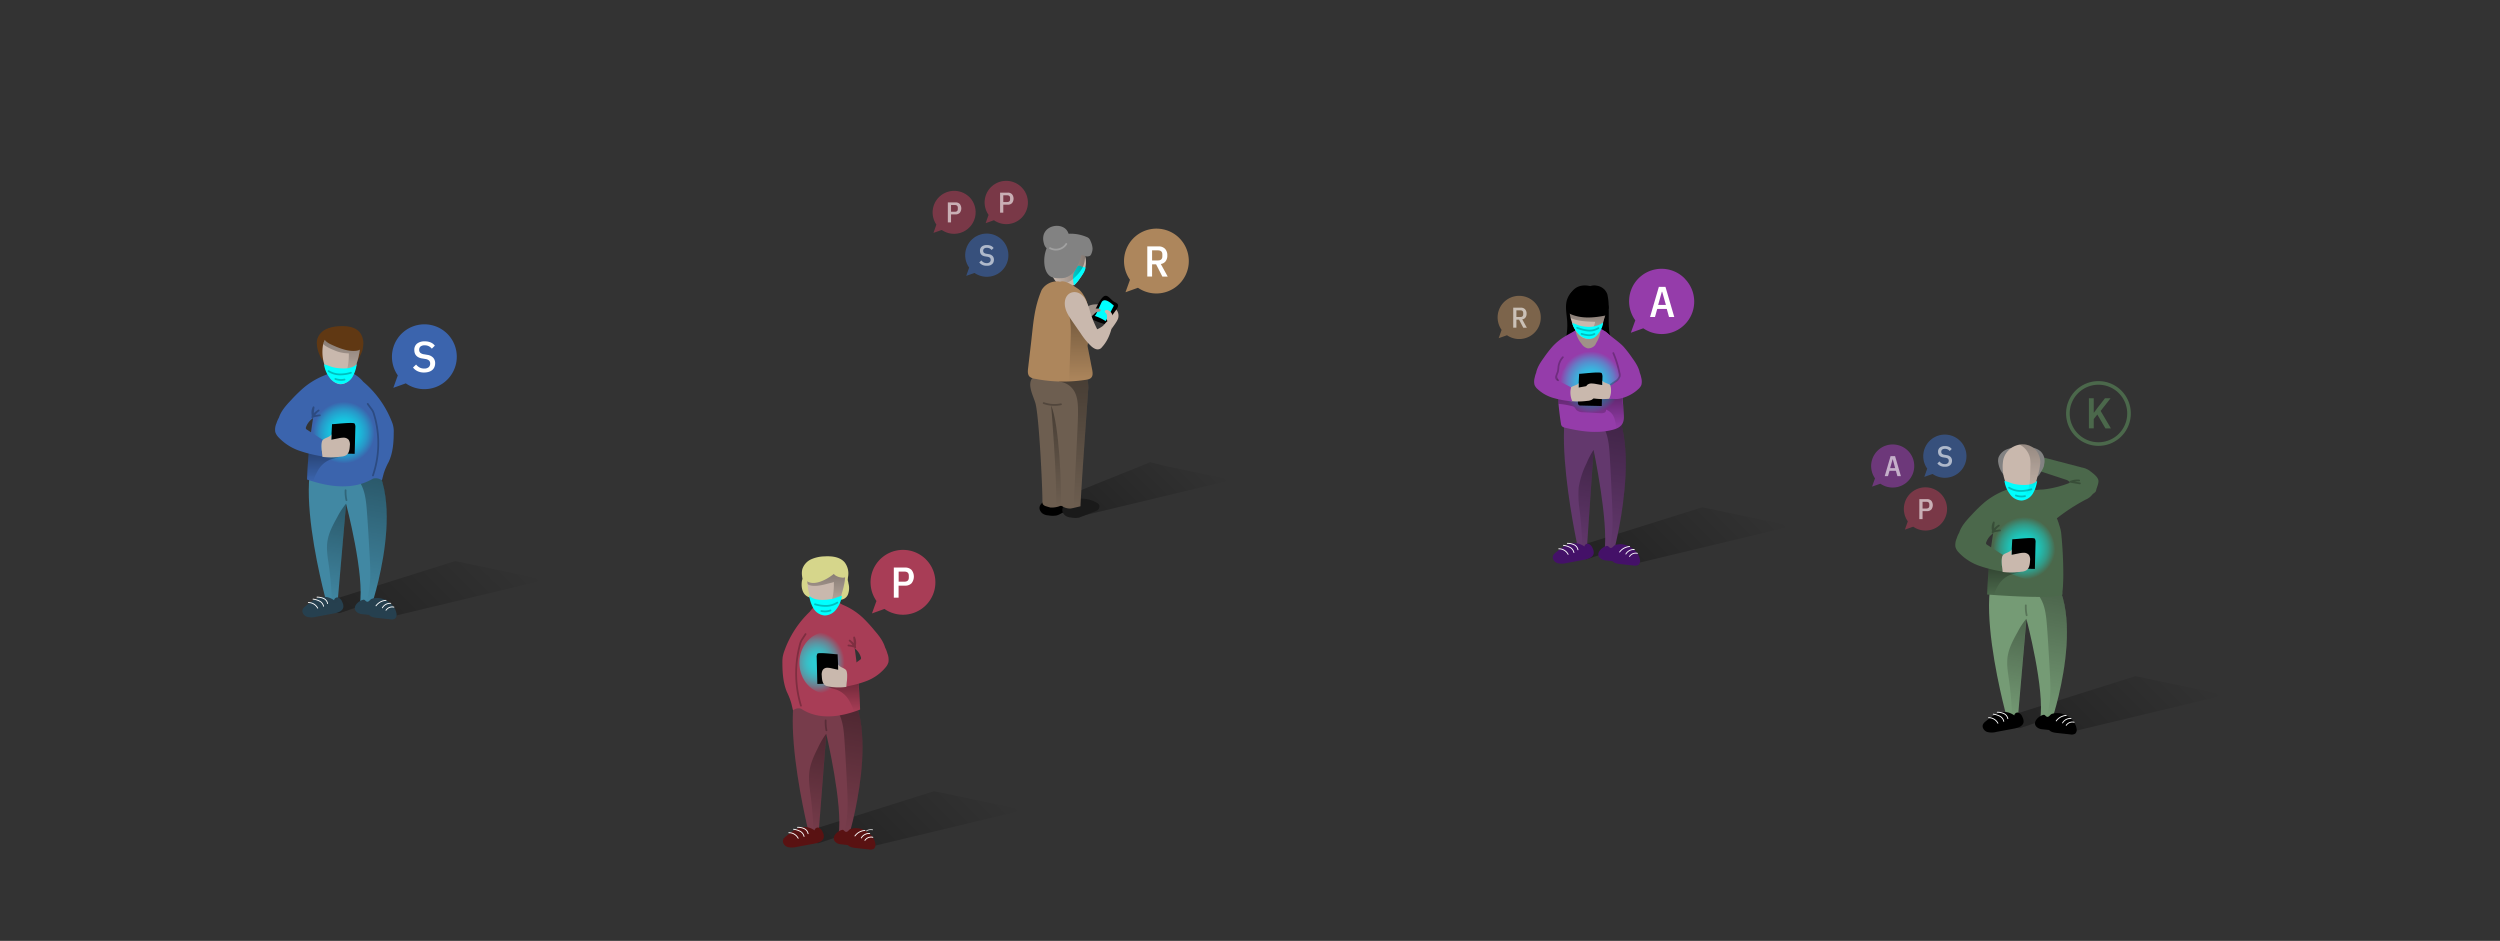 <svg xmlns="http://www.w3.org/2000/svg" xmlns:xlink="http://www.w3.org/1999/xlink" viewBox="0 0 1116 420"><rect x="0" y="0" width="1116" height="420" fill="#333333" stroke="none"/><defs><style>.cls-1{isolation:isolate}.cls-2,.cls-55{fill:#c9b8ad}.cls-3,.cls-57{fill:#0ff}.cls-12,.cls-13,.cls-18,.cls-21,.cls-22,.cls-25,.cls-28,.cls-29,.cls-32,.cls-35,.cls-36,.cls-4,.cls-43,.cls-46,.cls-48,.cls-51,.cls-52,.cls-53,.cls-56,.cls-59,.cls-60,.cls-62,.cls-64,.cls-9{opacity:.35}.cls-12,.cls-13,.cls-21,.cls-22,.cls-23,.cls-28,.cls-29,.cls-35,.cls-36,.cls-4,.cls-41,.cls-46,.cls-48,.cls-51,.cls-52,.cls-53,.cls-56,.cls-59,.cls-60,.cls-61,.cls-62,.cls-64{mix-blend-mode:multiply}.cls-4{fill:url(#linear-gradient)}.cls-38,.cls-5{fill:#953caa}.cls-6{fill:#fff}.cls-42,.cls-7{fill:#ad865c}.cls-37,.cls-38,.cls-39,.cls-7,.cls-8{opacity:.6}.cls-9{fill:url(#linear-gradient-2)}.cls-10{fill:#63386d}.cls-10,.cls-11,.cls-19,.cls-20,.cls-23,.cls-26,.cls-27,.cls-33,.cls-34,.cls-55,.cls-57,.cls-63{fill-rule:evenodd}.cls-11{fill:#441168}.cls-12{fill:url(#linear-gradient-3)}.cls-13{fill:url(#linear-gradient-4)}.cls-14,.cls-23,.cls-41,.cls-50{fill:none;stroke-linecap:round}.cls-14,.cls-50{stroke:#fff}.cls-14{stroke-miterlimit:10;stroke-width:.4px}.cls-15,.cls-24,.cls-30,.cls-40{opacity:.75}.cls-15{fill:url(#radial-gradient)}.cls-16,.cls-39{fill:#a83d56}.cls-17,.cls-37{fill:#3b64ad}.cls-18{fill:url(#linear-gradient-5)}.cls-19{fill:#4188a3}.cls-20{fill:#26404f}.cls-21{fill:url(#linear-gradient-6)}.cls-22{fill:url(#linear-gradient-7)}.cls-23,.cls-41{stroke:#000}.cls-23,.cls-41,.cls-50{stroke-linejoin:round;stroke-width:.8px}.cls-23,.cls-41,.cls-50,.cls-61{opacity:.25}.cls-24{fill:url(#radial-gradient-2)}.cls-25{fill:url(#linear-gradient-8)}.cls-26{fill:#773c4b}.cls-27{fill:#591212}.cls-28{fill:url(#linear-gradient-9)}.cls-29{fill:url(#linear-gradient-10)}.cls-30{fill:url(#radial-gradient-3)}.cls-31{fill:#4b684b}.cls-32{fill:url(#linear-gradient-11)}.cls-33{fill:#759b75}.cls-35{fill:url(#linear-gradient-12)}.cls-36{fill:url(#linear-gradient-13)}.cls-40{fill:url(#radial-gradient-4)}.cls-43{fill:url(#linear-gradient-14)}.cls-44{fill:#1a1a1a}.cls-45{fill:#6d5e50}.cls-46{fill:url(#linear-gradient-15)}.cls-47{fill:#a0938b}.cls-48{fill:url(#linear-gradient-16)}.cls-49{fill:#828282}.cls-51{fill:url(#linear-gradient-17)}.cls-52{fill:url(#linear-gradient-18)}.cls-53{fill:url(#linear-gradient-19)}.cls-54{fill:#d6d68b}.cls-56{fill:url(#linear-gradient-20)}.cls-58{fill:#603813}.cls-59{fill:url(#linear-gradient-21)}.cls-60{fill:url(#linear-gradient-22)}.cls-61{fill:url(#linear-gradient-23)}.cls-62{fill:url(#linear-gradient-24)}.cls-63{fill:#a09288}.cls-64{fill:url(#linear-gradient-25)}</style><linearGradient id="linear-gradient" x1="470.15" y1="119.22" x2="484.73" y2="119.22" gradientUnits="userSpaceOnUse"><stop offset="0" stop-opacity="0"/><stop offset="1"/></linearGradient><linearGradient id="linear-gradient-2" x1="254.97" y1="211.83" x2="312.6" y2="269.46" gradientTransform="matrix(-1, 0, 0, 1, 1031.83, 0)" xlink:href="#linear-gradient"/><linearGradient id="linear-gradient-3" x1="713.84" y1="244.47" x2="723.66" y2="188.81" xlink:href="#linear-gradient"/><linearGradient id="linear-gradient-4" x1="704.12" y1="245.36" x2="711.96" y2="200.88" xlink:href="#linear-gradient"/><radialGradient id="radial-gradient" cx="710.18" cy="170.61" r="13.78" gradientUnits="userSpaceOnUse"><stop offset="0" stop-color="#0ff"/><stop offset=".12" stop-color="#0ff" stop-opacity=".98"/><stop offset=".25" stop-color="#0ff" stop-opacity=".94"/><stop offset=".38" stop-color="#0ff" stop-opacity=".86"/><stop offset=".5" stop-color="#0ff" stop-opacity=".75"/><stop offset=".63" stop-color="#0ff" stop-opacity=".6"/><stop offset=".76" stop-color="#0ff" stop-opacity=".43"/><stop offset=".88" stop-color="#0ff" stop-opacity=".22"/><stop offset="1" stop-color="#0ff" stop-opacity="0"/></radialGradient><linearGradient id="linear-gradient-5" x1="812.31" y1="235.2" x2="872.49" y2="295.39" gradientTransform="matrix(-1, 0, 0, 1, 1031.83, 0)" xlink:href="#linear-gradient"/><linearGradient id="linear-gradient-6" x1="159.19" y1="268.52" x2="169.04" y2="212.65" xlink:href="#linear-gradient"/><linearGradient id="linear-gradient-7" x1="146.04" y1="269.29" x2="153.9" y2="224.67" xlink:href="#linear-gradient"/><radialGradient id="radial-gradient-2" cx="153.48" cy="193.13" r="13.78" xlink:href="#radial-gradient"/><linearGradient id="linear-gradient-8" x1="598.51" y1="337.94" x2="658.69" y2="398.12" gradientTransform="matrix(-1, 0, 0, 1, 1031.83, 0)" xlink:href="#linear-gradient"/><linearGradient id="linear-gradient-9" x1="372.35" y1="371.23" x2="382.18" y2="315.46" xlink:href="#linear-gradient"/><linearGradient id="linear-gradient-10" x1="360.94" y1="372.06" x2="368.79" y2="327.52" xlink:href="#linear-gradient"/><radialGradient id="radial-gradient-3" cx="1220.72" cy="295.86" r="13.78" gradientTransform="matrix(-0.9, 0, 0, 1, 1463.33, 0)" xlink:href="#radial-gradient"/><linearGradient id="linear-gradient-11" x1="62.26" y1="286.58" x2="122.44" y2="346.77" gradientTransform="matrix(-1, 0, 0, 1, 1031.83, 0)" xlink:href="#linear-gradient"/><linearGradient id="linear-gradient-12" x1="909.24" y1="319.9" x2="919.09" y2="264.03" xlink:href="#linear-gradient"/><linearGradient id="linear-gradient-13" x1="896.09" y1="320.67" x2="903.95" y2="276.06" xlink:href="#linear-gradient"/><radialGradient id="radial-gradient-4" cx="903.59" cy="244.76" r="13.93" xlink:href="#radial-gradient"/><linearGradient id="linear-gradient-14" x1="500.4" y1="195.84" x2="549.1" y2="244.54" gradientTransform="matrix(-1, 0, 0, 1, 1031.83, 0)" xlink:href="#linear-gradient"/><linearGradient id="linear-gradient-15" x1="479.25" y1="227.07" x2="479.25" y2="168.17" xlink:href="#linear-gradient"/><linearGradient id="linear-gradient-16" x1="482.33" y1="170.32" x2="482.33" y2="138.62" xlink:href="#linear-gradient"/><linearGradient id="linear-gradient-17" x1="471.45" y1="226.78" x2="471.45" y2="180.95" xlink:href="#linear-gradient"/><linearGradient id="linear-gradient-18" x1="376.05" y1="317.72" x2="376.05" y2="303.77" xlink:href="#linear-gradient"/><linearGradient id="linear-gradient-19" x1="356.55" y1="214.95" x2="356.55" y2="201" gradientTransform="matrix(-1, 0, 0, 1, 501.47, 0)" xlink:href="#linear-gradient"/><linearGradient id="linear-gradient-20" x1="368.83" y1="274.16" x2="368.83" y2="254.78" xlink:href="#linear-gradient"/><linearGradient id="linear-gradient-21" x1="152.49" y1="171.43" x2="152.49" y2="150.18" xlink:href="#linear-gradient"/><linearGradient id="linear-gradient-22" x1="-393.5" y1="265.63" x2="-393.5" y2="252.44" gradientTransform="matrix(-1, 0, 0, 1, 501.47, 0)" xlink:href="#linear-gradient"/><linearGradient id="linear-gradient-23" x1="906.17" y1="222.73" x2="906.17" y2="198.37" xlink:href="#linear-gradient"/><linearGradient id="linear-gradient-24" x1="710.17" y1="191.38" x2="710.17" y2="176.94" xlink:href="#linear-gradient"/><linearGradient id="linear-gradient-25" x1="708.56" y1="151.22" x2="708.56" y2="139.12" xlink:href="#linear-gradient"/></defs><g class="cls-1"><g id="Layer_1" data-name="Layer 1"><path d="M699.21,135.08c-.43,2.78.2,5.6.38,8.4a26.74,26.74,0,0,1-1.31,10.2,107.85,107.85,0,0,0,22.78,1,15.24,15.24,0,0,1-2.82-8.27c-.24-2.95,0-5.92-.12-8.87a2.77,2.77,0,0,0-.36-1.51,2.9,2.9,0,0,0-1.21-.85c-3.79-1.81-7.54-3.88-11.41-5.5C702,128.35,699.64,132.31,699.21,135.08Z"/><path class="cls-2" d="M472.12,107.33a14,14,0,0,0-2,4.9,23.85,23.85,0,0,0-1,7.62,9.63,9.63,0,0,0,3.17,6.82,6.08,6.08,0,0,0,7.16.57,9.38,9.38,0,0,0,2.14-2.34,15.69,15.69,0,0,0,3-5.93c.46-2.4-.11-4.85-.67-7.22a10.3,10.3,0,0,0-1.81-4.39C479.42,104.29,474.59,104,472.12,107.33Z"/><path class="cls-3" d="M484.65,119.37a7.94,7.94,0,0,1-.66,2,12.63,12.63,0,0,1-1,1.59l-1,1.44a16.47,16.47,0,0,1-2.54,3A14.91,14.91,0,0,1,479,124a5.56,5.56,0,0,1,.3-2,13.07,13.07,0,0,1,1.8-3.26C481.85,118.22,483.42,119.49,484.65,119.37Z"/><path class="cls-4" d="M483.1,119.72a17.5,17.5,0,0,1-3.52,4.29,9.35,9.35,0,0,1-3.46,2.26,5.53,5.53,0,0,1-5-1,2,2,0,0,1-.86-2.1,2.29,2.29,0,0,1,.67-.78,50.46,50.46,0,0,1,8-5.62,8.64,8.64,0,0,0,1.46-.94,8.19,8.19,0,0,0,2.09-3.9,3.59,3.59,0,0,1,1.81.67c.87.77.09,2.11,0,3.08A10,10,0,0,1,483.1,119.72Z"/><path class="cls-5" d="M752.14,124.41A14.49,14.49,0,0,0,730,143l-2,5.55,5.57-2a14.49,14.49,0,0,0,18.49-22.16Z"/><path class="cls-6" d="M745.05,141.51l-1-3.61h-4.27l-1,3.61h-2.2l3.93-13.45h2.95l3.93,13.45ZM742,130.24h-.15l-1.66,5.89h3.47Z"/><path class="cls-7" d="M685,134.92a9.62,9.62,0,0,0-14.68,12.34l-1.31,3.7,3.71-1.31A9.63,9.63,0,0,0,685,134.92Z"/><g class="cls-8"><path class="cls-6" d="M676.92,146.28H675.5v-8.94h3.34a2.54,2.54,0,0,1,1.95.72,2.75,2.75,0,0,1,.67,2,2.71,2.71,0,0,1-.5,1.69,2.13,2.13,0,0,1-1.43.81l2.06,3.75H680l-1.89-3.62h-1.19Zm1.71-4.76c.89,0,1.33-.41,1.33-1.22v-.56c0-.81-.44-1.22-1.33-1.22h-1.71v3Z"/></g><polygon class="cls-9" points="696.2 246.44 759.9 226.45 770.84 228.75 799.89 234.85 731.19 251.32 717.43 246.62 708.18 249.71 696.2 246.44"/><path class="cls-10" d="M720.72,244.86s16.07-61.29-9.18-71.58-7.11,71.58-7.11,71.58l3.86,1.23,3.1-45.17s6.72,32,4.84,45.17Z"/><path class="cls-11" d="M694.53,246.6A4.05,4.05,0,0,0,693.3,248c-.56,1.3.49,2.85,1.81,3.34a7.88,7.88,0,0,0,4.2,0l7.84-1.47c1.81-.33,4-1.05,4.28-2.86a4.06,4.06,0,0,0-.49-2.24,3.41,3.41,0,0,0-1.75-2,1.48,1.48,0,0,0-1.9,1.19C702.56,240.67,698.57,243.31,694.53,246.6Z"/><path class="cls-11" d="M715.08,249.71a4.75,4.75,0,0,0,1.83.46l2.9.32c.86,1,2.29,1.18,3.59,1.32l5.85.64a3,3,0,0,0,2.22-.35,2.4,2.4,0,0,0,.58-2.26c-.47-3.09-3.16-5.45-6.11-6.49a7.84,7.84,0,0,0-4.79-.08c-.79.17-1.21,1.27-2,1.34s-1.15-1-1.74-.91C715.14,244,711.3,247.58,715.08,249.71Z"/><path class="cls-12" d="M723.63,188.8h0l-7.19,1.38a.61.61,0,0,0-.3.13c-.26.25-.1.77.08,1.12,1.75,3.55,2.11,7.88,2.37,12.05.35,5.67.61,11.35.86,17,.06,1.17.11,2.34.16,3.51.3,6.68.59,13.53-1,19.91a1.55,1.55,0,0,0,0,1.06,1,1,0,0,0,.35.35l1.82-.5S729.76,210.38,723.63,188.8Z"/><path class="cls-13" d="M708.19,206.92a37.39,37.39,0,0,0-3.47,10.78,46.94,46.94,0,0,0,.49,10.58q.54,4.71.84,9.45c.1,1.62.18,3.23.25,4.85a10.66,10.66,0,0,0,.31,3l1.68.53,3.1-45.17V201a1.41,1.41,0,0,0,0-.2A37.13,37.13,0,0,0,708.19,206.92Z"/><path class="cls-14" d="M725.79,247.32a4,4,0,0,1,3.74-2"/><path class="cls-14" d="M700,247.46a4.59,4.59,0,0,0-4.15-2.47"/><path class="cls-14" d="M723,246.43a6,6,0,0,1,4.45-2.45"/><path class="cls-14" d="M702.6,246.63a3.46,3.46,0,0,0-1.8-2.31,9,9,0,0,0-2.88-.88"/><path class="cls-14" d="M727.42,248.4a3.32,3.32,0,0,1,3.51-1.39"/><path class="cls-14" d="M704.39,245.42a3.07,3.07,0,0,0-1.78-2.27,7.07,7.07,0,0,0-2.92-.6"/><path class="cls-5" d="M695.89,159.88a36.26,36.26,0,0,0-.73,8.45,134.41,134.41,0,0,0,1.64,20.72,2.44,2.44,0,0,0,.4,1.16,2.51,2.51,0,0,0,1.44.72c6.89,1.65,14.14,2.72,21,1,1.71-.42,3.52-1.11,4.47-2.6s.83-3.27.71-5l-1.26-17.79c-.39-5.48-.88-11.26-4.06-15.74-2.71-3.81-8.66-6.52-13.57-4.72a13.73,13.73,0,0,0-6.07,4.83A29.28,29.28,0,0,0,695.89,159.88Z"/><circle class="cls-15" cx="710.18" cy="170.61" r="13.78"/><path class="cls-16" d="M413.34,249.71a14.48,14.48,0,0,0-22.09,18.56l-2,5.56,5.57-2a14.48,14.48,0,0,0,18.48-22.15Z"/><path class="cls-14" d="M386,371.81a3.3,3.3,0,0,1,3.51-1.39"/><path class="cls-6" d="M399,266.8V253.36h5a3.84,3.84,0,0,1,2.93,1.07,4.8,4.8,0,0,1,0,5.92,3.81,3.81,0,0,1-2.93,1.08h-2.87v5.37Zm2.16-7.14h2.54c1.34,0,2-.62,2-1.86V257c0-1.23-.66-1.84-2-1.84h-2.54Z"/><path class="cls-17" d="M199.68,149a14.49,14.49,0,0,0-22.1,18.57l-2,5.56,5.57-2A14.49,14.49,0,0,0,199.68,149Z"/><path class="cls-6" d="M189.36,166.29a6.41,6.41,0,0,1-3-.61,5.54,5.54,0,0,1-2-1.62l1.38-1.33a5.21,5.21,0,0,0,1.64,1.36,4.32,4.32,0,0,0,2,.43,2.91,2.91,0,0,0,1.95-.58,2.06,2.06,0,0,0,.69-1.67,1.76,1.76,0,0,0-.51-1.35,3.35,3.35,0,0,0-1.71-.68L188.4,160a4.83,4.83,0,0,1-1.62-.51,3.49,3.49,0,0,1-1.06-.84,3.17,3.17,0,0,1-.59-1.1,4.45,4.45,0,0,1-.18-1.28,3.49,3.49,0,0,1,1.23-2.89,5.26,5.26,0,0,1,3.39-1,6.59,6.59,0,0,1,2.73.5,4.68,4.68,0,0,1,1.82,1.42l-1.35,1.35a4.48,4.48,0,0,0-1.32-1.09,4,4,0,0,0-1.88-.41,2.82,2.82,0,0,0-1.82.51,1.84,1.84,0,0,0-.63,1.51,1.75,1.75,0,0,0,.5,1.31,3.32,3.32,0,0,0,1.74.68l1.42.25a4.31,4.31,0,0,1,2.64,1.32,3.61,3.61,0,0,1,.83,2.42,4.24,4.24,0,0,1-.32,1.69,3.41,3.41,0,0,1-.94,1.31,4.29,4.29,0,0,1-1.54.83A6.72,6.72,0,0,1,189.36,166.29Z"/><polygon class="cls-18" points="135.68 271.73 203.2 250.46 214.14 252.76 243.19 258.86 174.49 275.33 160.73 270.62 151.48 273.72 135.68 271.73"/><path class="cls-19" d="M166.29,268.87s20.23-61.29-11.55-71.58-9,71.58-9,71.58l4.85,1.23,3.91-45.17s8.45,32,6.08,45.17Z"/><path class="cls-20" d="M136.37,270.61a3.84,3.84,0,0,0-1.22,1.38c-.57,1.3.48,2.84,1.81,3.34a8,8,0,0,0,4.19,0l7.84-1.47c1.81-.34,4-1,4.28-2.86a3.94,3.94,0,0,0-.49-2.24,3.38,3.38,0,0,0-1.75-2,1.47,1.47,0,0,0-1.9,1.18C144.4,264.68,140.41,267.31,136.37,270.61Z"/><path class="cls-20" d="M160,273.72a4.74,4.74,0,0,0,1.83.45l2.9.32c.86,1,2.29,1.19,3.59,1.33l5.85.64a3,3,0,0,0,2.22-.35,2.4,2.4,0,0,0,.58-2.26c-.47-3.09-3.16-5.46-6.11-6.49a7.92,7.92,0,0,0-4.79-.09c-.79.18-1.21,1.27-2,1.34s-1.15-1-1.74-.9C160,268,156.19,271.59,160,273.72Z"/><path class="cls-21" d="M170,212.81h0l-9,1.39a.72.72,0,0,0-.38.13c-.33.25-.12.77.1,1.12,2.2,3.55,2.65,7.88,3,12,.45,5.68.77,11.36,1.09,17,.07,1.17.13,2.34.2,3.51.37,6.68.73,13.54-1.28,19.92a1.27,1.27,0,0,0,0,1.06,1.09,1.09,0,0,0,.44.35l2.29-.5S177.67,234.38,170,212.81Z"/><path class="cls-22" d="M150.52,230.92c-1.9,3.41-3.8,6.93-4.36,10.79-.52,3.51.11,7.07.61,10.58q.67,4.71,1,9.45c.13,1.61.24,3.23.31,4.85a8.28,8.28,0,0,0,.4,3l2.11.54,3.91-45.17V225a1.34,1.34,0,0,0,0-.2A34.33,34.33,0,0,0,150.52,230.92Z"/><path class="cls-17" d="M170.48,214.42l.83-3.15a29.06,29.06,0,0,1,2.22-5.11c1.86-4,2.22-8.6,2.23-13a11,11,0,0,0-.93-5.11,44.51,44.51,0,0,0-12.69-17.64,14.29,14.29,0,0,0-7.44-4.78c-8.31-2-12.08,5.91-13.39,12.42a227.54,227.54,0,0,0-4.25,36c9.68,3.38,20.6,4.89,29.42-.38A4.61,4.61,0,0,1,170.48,214.42Z"/><path class="cls-23" d="M166.48,212.24A44.66,44.66,0,0,0,167.53,187c-1.14-4.12-.7-2.91-3.38-6.69"/><path class="cls-23" d="M154.66,223.26a16.33,16.33,0,0,1-.39-4.41"/><path class="cls-14" d="M170.69,271.32a4,4,0,0,1,3.73-2"/><path class="cls-14" d="M141.81,271.47a4.6,4.6,0,0,0-4.15-2.48"/><path class="cls-14" d="M167.85,270.43A6,6,0,0,1,172.3,268"/><path class="cls-14" d="M144.44,270.63a3.44,3.44,0,0,0-1.8-2.3,8.69,8.69,0,0,0-2.88-.88"/><path class="cls-14" d="M172.31,272.41a3.3,3.3,0,0,1,3.51-1.39"/><path class="cls-14" d="M146.24,269.42a3.15,3.15,0,0,0-1.78-2.27,7.31,7.31,0,0,0-2.93-.59"/><circle class="cls-24" cx="153.48" cy="193.13" r="13.78"/><polygon class="cls-25" points="349.48 374.46 416.99 353.19 427.94 355.49 456.98 361.6 388.29 378.06 374.52 373.36 365.27 376.45 349.48 374.46"/><path class="cls-26" d="M379.35,371.6S397.48,310.31,369,300s-8,71.58-8,71.58l4.36,1.23,3.49-45.17s7.58,32,5.46,45.17Z"/><path class="cls-27" d="M350.86,373.35a3.84,3.84,0,0,0-1.22,1.38c-.57,1.3.48,2.84,1.81,3.33a7.84,7.84,0,0,0,4.19,0l7.84-1.46c1.81-.34,4-1.05,4.28-2.87a4,4,0,0,0-.49-2.24,3.41,3.41,0,0,0-1.75-2,1.48,1.48,0,0,0-1.9,1.19C358.89,367.41,354.9,370.05,350.86,373.35Z"/><path class="cls-27" d="M373.77,376.45a4.7,4.7,0,0,0,1.82.46l2.9.32c.87,1,2.29,1.18,3.59,1.33l5.85.63a3,3,0,0,0,2.23-.35,2.45,2.45,0,0,0,.58-2.26c-.47-3.08-3.17-5.45-6.11-6.49a8,8,0,0,0-4.79-.08c-.79.17-1.21,1.27-2,1.34s-1.14-1-1.74-.91C373.83,370.77,370,374.32,373.77,376.45Z"/><path class="cls-28" d="M382.63,315.54h0l-8.1,1.39a.66.66,0,0,0-.34.12c-.3.25-.11.77.09,1.13,2,3.55,2.37,7.87,2.67,12,.4,5.67.69,11.36,1,17,.06,1.17.12,2.34.17,3.51.34,6.68.66,13.53-1.14,19.92a1.39,1.39,0,0,0,0,1.06,1.1,1.1,0,0,0,.4.34l2.05-.5S389.55,337.12,382.63,315.54Z"/><path class="cls-29" d="M365.21,333.66c-1.7,3.41-3.4,6.92-3.91,10.78-.46,3.51.1,7.07.55,10.58q.6,4.71.95,9.45c.11,1.62.21,3.23.28,4.85a9.35,9.35,0,0,0,.35,3l1.9.53,3.49-45.17,0,.07a1.48,1.48,0,0,1,0-.21A35.77,35.77,0,0,0,365.21,333.66Z"/><path class="cls-16" d="M354,317.15l-.74-3.14a30.46,30.46,0,0,0-2-5.12c-1.66-4-2-8.6-2-13.05a16.38,16.38,0,0,1,.15-2.62,15,15,0,0,1,.68-2.49,44.85,44.85,0,0,1,11.38-17.64,12.77,12.77,0,0,1,6.67-4.77c7.45-2,10.83,5.91,12,12.42a252.59,252.59,0,0,1,3.81,36c-8.67,3.37-18.46,4.88-26.37-.39A3.78,3.78,0,0,0,354,317.15Z"/><path class="cls-23" d="M357.54,315a49.54,49.54,0,0,1-.94-25.25c1-4.12.62-2.92,3-6.69"/><path class="cls-23" d="M368.92,326a18.71,18.71,0,0,1-.34-4.42"/><path class="cls-14" d="M384.48,374.06a4.05,4.05,0,0,1,3.74-2"/><path class="cls-14" d="M356.3,374.2a4.59,4.59,0,0,0-4.15-2.47"/><path class="cls-14" d="M381.65,373.17a6,6,0,0,1,4.44-2.45"/><path class="cls-14" d="M358.93,373.37a3.48,3.48,0,0,0-1.8-2.31,9.18,9.18,0,0,0-2.88-.88"/><path class="cls-14" d="M386.11,375.14a3.3,3.3,0,0,1,3.51-1.38"/><path class="cls-14" d="M360.73,372.16a3.12,3.12,0,0,0-1.78-2.27,7.14,7.14,0,0,0-2.93-.59"/><ellipse class="cls-30" cx="369.19" cy="295.86" rx="12.35" ry="13.78"/><path class="cls-31" d="M923.88,215.55c-.08-.79-1-1.19-1.71-1.43l-11.61-3.82a1.59,1.59,0,0,1-1.34-2v-3.86c0-.29,0-.64.3-.77a.83.83,0,0,1,.56,0l19.38,5.05a8.87,8.87,0,0,1,3.28,1.35c1.39,1.1,3.83,2.74,4,4.5.14,1.31-.81,3.14-1.06,4.44-.14.78-1.32,1.25-1.78,1.91a7.41,7.41,0,0,1-2.85,2.1,84.2,84.2,0,0,0-12.62,8.16,2.79,2.79,0,0,1-1.52.74,2.24,2.24,0,0,1-1.14-.35c-2.08-1.18-3.32-3.4-4.45-5.51-1-1.88-2-3.75-3-5.64-.63-1.21-.93-1.29.31-1.63a21.41,21.41,0,0,1,3.22-.25A46,46,0,0,0,923.88,215.55Z"/><polygon class="cls-32" points="885.73 323.11 953.25 301.84 964.19 304.14 993.24 310.24 924.54 326.71 910.78 322 901.53 325.1 885.73 323.11"/><path class="cls-33" d="M916.34,320.25s20.23-61.29-11.55-71.58-8.95,71.58-8.95,71.58l4.85,1.23,3.91-45.17s8.45,32,6.08,45.17Z"/><path class="cls-34" d="M886.42,322a3.92,3.92,0,0,0-1.22,1.38c-.57,1.3.48,2.85,1.8,3.34a7.88,7.88,0,0,0,4.2,0l7.84-1.47c1.81-.33,4-1.05,4.28-2.86a4,4,0,0,0-.49-2.24,3.41,3.41,0,0,0-1.75-2,1.47,1.47,0,0,0-1.9,1.19C894.45,316.06,890.46,318.7,886.42,322Z"/><path class="cls-34" d="M910,325.1a4.75,4.75,0,0,0,1.83.46l2.9.31c.86,1,2.29,1.19,3.59,1.33l5.85.64a3,3,0,0,0,2.22-.35,2.4,2.4,0,0,0,.58-2.26c-.47-3.09-3.16-5.45-6.11-6.49a7.92,7.92,0,0,0-4.79-.09c-.79.18-1.21,1.28-2,1.35s-1.14-1-1.73-.91C910.08,319.42,906.24,323,910,325.1Z"/><path class="cls-35" d="M920,264.19h0l-9,1.38a.78.78,0,0,0-.38.13c-.33.25-.12.77.1,1.12,2.2,3.55,2.65,7.88,3,12.05.45,5.67.77,11.35,1.09,17,.06,1.17.13,2.34.2,3.51.37,6.68.73,13.53-1.28,19.91a1.27,1.27,0,0,0,0,1.06,1.09,1.09,0,0,0,.44.35l2.29-.5S927.72,285.77,920,264.19Z"/><path class="cls-36" d="M900.57,282.31c-1.9,3.4-3.8,6.92-4.36,10.78-.52,3.51.11,7.07.61,10.58q.67,4.71,1,9.45c.13,1.62.23,3.23.31,4.85a8.51,8.51,0,0,0,.39,3l2.12.54,3.91-45.17v.06a1.41,1.41,0,0,0,0-.2A34.41,34.41,0,0,0,900.57,282.31Z"/><path class="cls-23" d="M904.7,274.64a16.73,16.73,0,0,1-.38-4.41"/><path class="cls-14" d="M920.73,322.71a4.06,4.06,0,0,1,3.74-2"/><path class="cls-14" d="M891.86,322.85a4.59,4.59,0,0,0-4.15-2.47"/><path class="cls-14" d="M917.9,321.82a6,6,0,0,1,4.45-2.45"/><path class="cls-14" d="M894.49,322a3.44,3.44,0,0,0-1.8-2.31,8.93,8.93,0,0,0-2.88-.88"/><path class="cls-14" d="M922.36,323.79a3.32,3.32,0,0,1,3.51-1.39"/><path class="cls-14" d="M896.29,320.81a3.12,3.12,0,0,0-1.78-2.27,7.15,7.15,0,0,0-2.93-.6"/><path class="cls-31" d="M920.69,265.2c0-.3,0-.62,0-.83,0-.49.09-1,.13-1.47.15-2,.22-4,.24-6.06a181.32,181.32,0,0,0-1-19.35,22.84,22.84,0,0,0-.86-3.22c-.25-1.06-.88-2.52-1.24-3.54-.64-1.84-4.25-6.32-4.94-8.2-.29-.26-.58-.54-.88-.79a14.21,14.21,0,0,0-7.44-4.77c-8.31-2-12.08,5.9-13.39,12.42a226.11,226.11,0,0,0-4.25,36s26.16,2.13,33.36.41l.09-.14Z"/><path class="cls-37" d="M875,196.84a9.63,9.63,0,0,0-14.69,12.35l-1.3,3.69,3.7-1.31A9.63,9.63,0,0,0,875,196.84Z"/><g class="cls-8"><path class="cls-6" d="M868.15,208.36a4.28,4.28,0,0,1-2-.4,3.75,3.75,0,0,1-1.31-1.08l.93-.89a3.59,3.59,0,0,0,1.08.91,2.93,2.93,0,0,0,1.31.29,1.94,1.94,0,0,0,1.3-.39,1.4,1.4,0,0,0,.46-1.11,1.19,1.19,0,0,0-.34-.9,2.18,2.18,0,0,0-1.14-.45l-1-.16a3.35,3.35,0,0,1-1.08-.34,2.19,2.19,0,0,1-.7-.56,2.06,2.06,0,0,1-.39-.73,3,3,0,0,1-.12-.85,2.3,2.3,0,0,1,.82-1.92,3.47,3.47,0,0,1,2.25-.66,4.47,4.47,0,0,1,1.81.33,3.09,3.09,0,0,1,1.21,1l-.89.89a3.06,3.06,0,0,0-.88-.72,2.63,2.63,0,0,0-1.25-.27,1.86,1.86,0,0,0-1.21.34,1.22,1.22,0,0,0-.42,1,1.15,1.15,0,0,0,.33.87,2.26,2.26,0,0,0,1.16.46l1,.16a2.89,2.89,0,0,1,1.75.88,2.39,2.39,0,0,1,.55,1.6,3,3,0,0,1-.21,1.13,2.27,2.27,0,0,1-.63.87,2.85,2.85,0,0,1-1,.55A4.28,4.28,0,0,1,868.15,208.36Z"/></g><path class="cls-38" d="M851.68,201.19A9.63,9.63,0,0,0,837,213.53l-1.3,3.69,3.7-1.3a9.63,9.63,0,0,0,12.29-14.73Z"/><g class="cls-8"><path class="cls-6" d="M847,212.55l-.68-2.39h-2.84l-.68,2.39h-1.46l2.61-8.94h2l2.62,8.94Zm-2.05-7.49h-.1l-1.1,3.92H846Z"/></g><path class="cls-39" d="M866.34,220.38a9.63,9.63,0,0,0-14.69,12.35l-1.3,3.69,3.7-1.31a9.63,9.63,0,0,0,12.29-14.73Z"/><g class="cls-8"><path class="cls-6" d="M856.79,231.75v-8.94h3.34a2.58,2.58,0,0,1,2,.71,3.23,3.23,0,0,1,0,3.94,2.55,2.55,0,0,1-2,.71h-1.9v3.58Zm1.44-4.75h1.69c.88,0,1.33-.42,1.33-1.24v-.55c0-.82-.45-1.22-1.33-1.22h-1.69Z"/></g><path class="cls-40" d="M917.31,244.51c1.07,10.49-5.33,16-13.78,13.77-7.35-2-13.78-6.16-13.78-13.77a13.78,13.78,0,0,1,13.78-13.78C911.14,230.73,916.53,236.94,917.31,244.51Z"/><path class="cls-41" d="M924.22,215.08a8.49,8.49,0,0,1,3.89-.6,7.87,7.87,0,0,0-3.55.65l3.89.65"/><path class="cls-42" d="M526.51,106.33a14.48,14.48,0,0,0-22.09,18.57l-2,5.56,5.57-2a14.49,14.49,0,0,0,18.48-22.16Z"/><path class="cls-6" d="M514.29,123.43h-2.14V110h5a3.85,3.85,0,0,1,2.94,1.08,4.17,4.17,0,0,1,1,3,4.12,4.12,0,0,1-.75,2.54,3.28,3.28,0,0,1-2.16,1.23l3.1,5.64h-2.39L516.08,118h-1.79Zm2.58-7.17c1.34,0,2-.61,2-1.83v-.84c0-1.22-.66-1.83-2-1.83h-2.58v4.5Z"/><path class="cls-39" d="M456,83.58A9.63,9.63,0,0,0,441.3,95.92L440,99.61l3.7-1.3A9.63,9.63,0,0,0,456,83.58Z"/><g class="cls-8"><path class="cls-6" d="M446.44,94.94V86h3.34a2.51,2.51,0,0,1,2,.72,3.18,3.18,0,0,1,0,3.93,2.51,2.51,0,0,1-2,.72h-1.91v3.57Zm1.43-4.75h1.69c.89,0,1.34-.41,1.34-1.23V88.4c0-.81-.45-1.22-1.34-1.22h-1.69Z"/></g><path class="cls-39" d="M432.66,87.92A9.63,9.63,0,0,0,418,100.26l-1.3,3.7,3.7-1.31a9.63,9.63,0,0,0,12.29-14.73Z"/><g class="cls-8"><path class="cls-6" d="M423.11,99.29V90.35h3.34a2.55,2.55,0,0,1,2,.71,3.23,3.23,0,0,1,0,3.94,2.58,2.58,0,0,1-2,.71h-1.91v3.58Zm1.43-4.76h1.69c.89,0,1.34-.41,1.34-1.23v-.55c0-.82-.45-1.23-1.34-1.23h-1.69Z"/></g><path class="cls-37" d="M447.32,107.11a9.63,9.63,0,0,0-14.69,12.35l-1.3,3.69,3.7-1.31a9.63,9.63,0,0,0,12.29-14.73Z"/><g class="cls-8"><path class="cls-6" d="M440.46,118.63a4.28,4.28,0,0,1-2-.4,3.84,3.84,0,0,1-1.31-1.08l.93-.89a3.37,3.37,0,0,0,1.09.91,2.86,2.86,0,0,0,1.3.29,1.94,1.94,0,0,0,1.3-.39,1.4,1.4,0,0,0,.46-1.11,1.19,1.19,0,0,0-.34-.9,2.18,2.18,0,0,0-1.14-.45l-1-.16a3.35,3.35,0,0,1-1.08-.34,2.19,2.19,0,0,1-.7-.56,2.06,2.06,0,0,1-.39-.73,3,3,0,0,1-.12-.85,2.31,2.31,0,0,1,.82-1.92,3.47,3.47,0,0,1,2.25-.66,4.47,4.47,0,0,1,1.81.33,3,3,0,0,1,1.21,1l-.89.89a3.06,3.06,0,0,0-.88-.72,2.63,2.63,0,0,0-1.25-.27,1.86,1.86,0,0,0-1.21.34,1.22,1.22,0,0,0-.42,1,1.15,1.15,0,0,0,.33.87,2.26,2.26,0,0,0,1.16.46l1,.16a2.89,2.89,0,0,1,1.75.88,2.39,2.39,0,0,1,.55,1.6,3,3,0,0,1-.21,1.13,2.27,2.27,0,0,1-.63.87,3,3,0,0,1-1,.56A4.58,4.58,0,0,1,440.46,118.63Z"/></g><polygon class="cls-43" points="513.45 206.34 520.8 208.15 549.85 214.25 481.16 230.72 464.32 226.13 513.45 206.34"/><path d="M465.1,229a4.59,4.59,0,0,0,2.77,1.05,10.29,10.29,0,0,0,3.75.06c1.7-.41,3.07-1.66,4.73-2.2a18.68,18.68,0,0,0,3-.84,2.09,2.09,0,0,0,1.23-2.51,2.41,2.41,0,0,0-1-1,13.38,13.38,0,0,0-6-1.85,10.13,10.13,0,0,0-3.8.31C467.22,222.8,461.71,225.48,465.1,229Z"/><path class="cls-44" d="M489.49,228a2.09,2.09,0,0,0,1.22-2.51,2.53,2.53,0,0,0-1-1,13.34,13.34,0,0,0-6-1.85,10.19,10.19,0,0,0-3.81.31c-2.5.77-8,3.45-4.62,7A4.59,4.59,0,0,0,478,231a10.07,10.07,0,0,0,3.75.06Z"/><path class="cls-45" d="M485.29,169.24a1.3,1.3,0,0,0-.41-.62,1.47,1.47,0,0,0-.84-.19L467.67,168c-2.18-.06-6.46-.78-7.45,1.81-1.18,3.09,1.17,7.28,2,10.21,1.65,6.11,3.15,37.54,3.12,43.85a2.46,2.46,0,0,0,.22,1.23A2.55,2.55,0,0,0,467,226c.68.22,1.3.4,1.9.56a10.27,10.27,0,0,0,4-.57,1.77,1.77,0,0,1,.78-.17,2,2,0,0,1,.86.38A6.57,6.57,0,0,0,478,227c1.27-.24,2.67-.59,4.33-1,.35-9,2.8-42.43,3.38-51.42A12.32,12.32,0,0,0,485.29,169.24Z"/><path class="cls-46" d="M485.71,174.55a12.32,12.32,0,0,0-.42-5.31,1.3,1.3,0,0,0-.41-.62,1.47,1.47,0,0,0-.84-.19l-8.9-.26a5.3,5.3,0,0,0-2.44,2.2,8.63,8.63,0,0,1,7.16,4.85c1.37,2.88,1.37,6.18,1.36,9.36,0,5.87-1.86,36.62-1.9,42.49,1.08-.17,2-.83,3-1.1C482.68,217,485.13,183.54,485.71,174.55Z"/><path class="cls-47" d="M491.07,135.92a.26.26,0,0,1,.19.06c.09.09,0,.24,0,.36a3,3,0,0,1-1.71,1.68,5.76,5.76,0,0,1-.93.11,8,8,0,0,0-1.18.26,20,20,0,0,1-2.28.58C484.21,135.78,489,135.72,491.07,135.92Z"/><path class="cls-2" d="M499.12,142.13a4.21,4.21,0,0,0-1.09-4.22,1.08,1.08,0,0,0-.83-.38c-.51.08-.69.72-.75,1.23a66.74,66.74,0,0,0-.36,8.23C497.21,145.34,498.69,143.48,499.12,142.13Z"/><path d="M487.84,140.56a1.91,1.91,0,0,0-.22,1.83,1.81,1.81,0,0,0,.85.61,30.84,30.84,0,0,0,4.52,1.62.8.8,0,0,0,.59,0,1,1,0,0,0,.27-.26l4.44-6.08c.56-.76,1.14-1.82.59-2.6a3.24,3.24,0,0,0-1.25-.8c-2.09-1.07-3.37-4.39-5.54-2C490.27,134.86,489.05,138.15,487.84,140.56Z"/><path class="cls-42" d="M487.14,163c-.55-2.87-1.12-5.73-1.69-8.6,1.22-7.24,1.46-12.61-.32-19.74a12.45,12.45,0,0,0-1.42-2.91,10.39,10.39,0,0,0-2-2.48c-1.74-1.18-6.32-4.58-8.5-3.46-.08,0-.53-.2-.6-.16a8,8,0,0,0-7.6,3.76c-3.44,8.12-3.72,14.94-4.75,23.7q-.66,5.69-1.33,11.37c-.14,1.25-.23,2.67.62,3.59a4.18,4.18,0,0,0,2.37,1,64.78,64.78,0,0,0,23.19.41C488.77,168.93,487.72,166.06,487.14,163Z"/><path class="cls-3" d="M488.57,141a19.79,19.79,0,0,1,5,2.35q1.88-3.44,3.67-6.9c-1.41-1.28-3.88-3.37-5.24-1.9C491.47,135,489.27,141.18,488.57,141Z"/><path class="cls-47" d="M489.86,139.22c.3-.06.62,0,.91-.12a.74.74,0,0,0,.6-.61c0-.42-.46-.66-.87-.73a22.86,22.86,0,0,0-2.86.07,5.79,5.79,0,0,0-1,0,1.19,1.19,0,0,0-.86.47c-.5.79.29,2.93,1.32,2.77S488.73,139.43,489.86,139.22Z"/><path d="M486,112.8a.79.79,0,0,1-.13.48.78.78,0,0,1-.67.16,18.11,18.11,0,0,1-4.48-1c.34-1.74-.1-7.06,2.69-6.22C486,107,486.12,110.79,486,112.8Z"/><path class="cls-48" d="M487.14,163c-.55-2.87-1.12-5.73-1.69-8.6a53.74,53.74,0,0,0,.46-14.44,18.47,18.47,0,0,0-8.12-1.31,1,1,0,0,0-.67.21c-.29.28-.19.75-.08,1.13,1.17,4,1,8.21.87,12.35q-.35,9-.67,18a64.26,64.26,0,0,0,7.84-.79C488.77,168.93,487.72,166.06,487.14,163Z"/><path class="cls-2" d="M496.58,140.69a3.27,3.27,0,0,0-2.18-2.29c-.55-.13-1.33.16-1.24.72,0,.27.27.45.45.65a2.16,2.16,0,0,1,.55,1.25c.07.7-.2,1.45.08,2.1a1,1,0,0,0,.15.25l-.13.1c-.78.64-1.32,1.53-2.11,2.17A13.55,13.55,0,0,1,489.8,147a48,48,0,0,1-3.14-7.68,23.26,23.26,0,0,0-2.39-6.11c-3.16-4.78-9.35-3.25-8.93,2.83.19,2.8,1.85,5.25,3.45,7.55l3.64,5.24a31.08,31.08,0,0,0,4.78,5.8c1,.87,2.32,1.65,3.56,1.21.81-.28.94-.64,1.87-1.7a17,17,0,0,0,2.32-3.9,21.18,21.18,0,0,0,1.13-3.22,12.54,12.54,0,0,0,.56-3.24l.08.22A8.6,8.6,0,0,0,496.58,140.69Z"/><path class="cls-49" d="M486.78,107.55a3.62,3.62,0,0,0-.64-1.11,3.25,3.25,0,0,0-1.13-.68,19.28,19.28,0,0,0-3.13-1c-4.56-1-10.55-.47-13.43,3.71a14.64,14.64,0,0,0-2.3,8c0,2.83.79,6.12,3.39,7.24a8.29,8.29,0,0,0,3.17.49,11.89,11.89,0,0,0,2.67-.21,8.37,8.37,0,0,0,5-4,25.12,25.12,0,0,0,2.37-6.14l.12,0,.15,0,1.11.35a2.67,2.67,0,0,0,2.51-.07,2.33,2.33,0,0,0,.58-.92,6,6,0,0,0,.5-2.29A8.92,8.92,0,0,0,486.78,107.55Z"/><path class="cls-49" d="M466,108.68a4.33,4.33,0,0,0,.85,1.75c1,1.13,2.73,1.18,4.25,1.14a7.32,7.32,0,0,0,3-.51,5.87,5.87,0,0,0,2.67-3.5,5.34,5.34,0,0,0,.38-2.4C476.32,98.15,463.46,99.83,466,108.68Z"/><path class="cls-50" d="M468.73,110.77a5.51,5.51,0,0,0,7.26-1.88"/><path class="cls-51" d="M473.63,225.79c.23-9.5-.78-36.06-4.4-44.84,0,0,2.72,32.66,2.22,45.83Z"/><path class="cls-31" d="M936.25,185.05l-1.61,2v4.16h-2.16V177.79h2.16v6.44h.09l1.64-2.24,3.29-4.2h2.49l-4.43,5.66,4.6,7.79h-2.46Z"/><path class="cls-31" d="M936.76,171.74a12.84,12.84,0,1,1-12.85,12.84,12.85,12.85,0,0,1,12.85-12.84m0-1.61a14.45,14.45,0,1,0,14.44,14.45,14.45,14.45,0,0,0-14.44-14.45Z"/><path class="cls-52" d="M383.27,305.69c0-.18,0-.36,0-.54l-.12-1.37a60.74,60.74,0,0,0-14.9,1.65c1.11,1.67,3.45,1.82,5.33,2.5a10.83,10.83,0,0,1,5.22,4.38,24.28,24.28,0,0,1,2.33,5c.06.15.1.28.14.4.91-.3,1.8-.62,2.69-1C383.79,313.07,383.55,309.38,383.27,305.69Z"/><path class="cls-53" d="M137.7,202.92c0-.17,0-.35.05-.53l.12-1.38a61.23,61.23,0,0,1,14.9,1.65c-1.11,1.68-3.45,1.82-5.33,2.5a10.83,10.83,0,0,0-5.22,4.38,24.28,24.28,0,0,0-2.33,5c-.06.15-.1.28-.14.4-.91-.3-1.8-.62-2.69-1C137.18,210.3,137.42,206.61,137.7,202.92Z"/><path class="cls-54" d="M359.33,265.44c1.74,1.85,4.64,1.79,7.17,1.6l3.87-.29a5.74,5.74,0,0,1,2.07.08c.71.2,1.32.65,2,.84a3.74,3.74,0,0,0,4.07-2.25,8,8,0,0,0,.24-4.95,4.7,4.7,0,0,0-3.31-4.08,22.78,22.78,0,0,0-10.56-1.83,2.84,2.84,0,0,0-1.23.28,4.24,4.24,0,0,0-.83.75c-1.58,1.62-4.47,1.56-4.85,3.81C357.67,261.39,357.89,263.92,359.33,265.44Z"/><path class="cls-16" d="M371.69,268.2c1.19-1.14,1.8-.49,2.61.46s1.92,1.3,3.18,1.89a29.71,29.71,0,0,1,7.63,5.15,63.07,63.07,0,0,1,5.17,5.63c2,2.3,4,4.81,4.85,7.78a12.58,12.58,0,0,1,1,2.58,7.6,7.6,0,0,1,.48,3.87,6,6,0,0,1-1.24,2.31,20.55,20.55,0,0,1-8.22,6,47.39,47.39,0,0,1-9.62,2.61,10.82,10.82,0,0,0,0-7.36l6.38-4.58a1,1,0,0,0,.43-.47,1.15,1.15,0,0,0-.06-.75,7.79,7.79,0,0,0-3.25-4.22,4.43,4.43,0,0,1-1.24-.9,3.64,3.64,0,0,1-.53-1,27,27,0,0,1-.93-2.93,42.46,42.46,0,0,1-5.33-5.93,13,13,0,0,1-2.52-4.88A5.62,5.62,0,0,1,371.69,268.2Z"/><path class="cls-23" d="M381.77,289.07l-.48-4.51a5.77,5.77,0,0,1,.33,3.71,11.42,11.42,0,0,0-2.35-2.31,6.24,6.24,0,0,1,2,2.69,13.57,13.57,0,0,0-2.52-.51"/><path class="cls-54" d="M378.51,257.79a8.2,8.2,0,0,0-1.45-6.75c-2.08-2.45-5.69-2.86-8.91-2.68a15.65,15.65,0,0,0-6,1.29,7.28,7.28,0,0,0-4,4.46,8.29,8.29,0,0,0-.11,3,14.43,14.43,0,0,0,3.12,7.31,1.15,1.15,0,0,0,1.17.51c3.82-.13,7.65-.18,11.47-.38,2.05-.11,2.1-.18,3-2C377.49,261.14,378.51,259.32,378.51,257.79Z"/><path class="cls-55" d="M360.75,256.69a18.79,18.79,0,0,0,.68,9c.75,2.63,1.83,5.3,3.9,7.11a5.3,5.3,0,0,0,2.69,1.35,4.53,4.53,0,0,0,2.3-.32,7.73,7.73,0,0,0,3.86-3.94,29.29,29.29,0,0,0,1.74-5.37,31.62,31.62,0,0,0,1.32-6.13,8.05,8.05,0,0,0-1.71-5.87C370.73,247.09,362.15,250.14,360.75,256.69Z"/><path class="cls-56" d="M377.07,255.87a22,22,0,0,0-2.87-1,2.09,2.09,0,0,0-1.05-.09,1.1,1.1,0,0,0-.61.41,2.4,2.4,0,0,0-1.94-.25c-3.28.79-5.91,3.6-9.27,3.87a1.06,1.06,0,0,0-.87.68c-.12.26,0,.62,0,.9,0,.79,1.64,1.08,2.43,1.13,2.79.17,5.23-.64,7.95-1.3a5,5,0,0,0,1.37-.45,27.28,27.28,0,0,1-1,8.73,23.6,23.6,0,0,1-2.33,4.92,7.11,7.11,0,0,1-.44.7,4.72,4.72,0,0,0,1.85-.35,7.73,7.73,0,0,0,3.86-3.94,29.29,29.29,0,0,0,1.74-5.37,31.62,31.62,0,0,0,1.32-6.13A10.53,10.53,0,0,0,377.07,255.87Z"/><path class="cls-54" d="M371.5,256.75a9.23,9.23,0,0,0,3.5-4.54,1.32,1.32,0,0,0,.06-.83,1,1,0,0,0-.48-.48,12.64,12.64,0,0,0-6.4-1.75,6.51,6.51,0,0,0-4.54,1.54c-1.67,1.54-6,7.82-2.59,9.19C364.22,261.16,368.83,258.76,371.5,256.75Z"/><path class="cls-54" d="M375.59,257.8a6.35,6.35,0,0,1-2.64-.91,2.86,2.86,0,0,1-1.26-2.55,3.87,3.87,0,0,1,.93-1.89c.39-.51.87-1,1.48-1s1,.48,1.52.69,1.44.19,1.79.8a2,2,0,0,1,.19.94C377.68,256.12,378.48,258.31,375.59,257.8Z"/><path class="cls-57" d="M373.48,271.76a6.63,6.63,0,0,1-5.33,3,6.42,6.42,0,0,1-5-3.13,15.17,15.17,0,0,1-1.92-5.75c1.36,1.46,3.51,1.87,5.5,1.92a20.9,20.9,0,0,0,4.6-.42c1.54-.31,3-1.11,4.5-1.4A12.54,12.54,0,0,1,373.48,271.76Z"/><path class="cls-23" d="M373.78,269a9.35,9.35,0,0,1-4.88,1.48,15.64,15.64,0,0,1-5.08-.74"/><path class="cls-23" d="M370.73,272.5a7.21,7.21,0,0,1-4.06.27"/><path class="cls-34" d="M373.9,292.05q.32,5.83.47,11.67a1.46,1.46,0,0,1-.32,1.21,1.16,1.16,0,0,1-.71.18c-2.35.07-6.14.14-8.49.21l-.27-11.74a3.27,3.27,0,0,1,.28-1.74C365.37,291,373.91,292.27,373.9,292.05Z"/><path class="cls-55" d="M374.21,299l-2.81-.62a9,9,0,0,0-2.13-.3,2.46,2.46,0,0,0-2,1,4.23,4.23,0,0,0-.43,2.56c.07,1.58.28,3.39,1.46,4.26a4.29,4.29,0,0,0,2.06.63,24.12,24.12,0,0,0,7.44.1c.13-1.76.79-5.7,0-7.3-.6-1.2-3.2-1.39-3.63-2.84Z"/><path class="cls-17" d="M150.69,165.46c-1.33-1.13-2-.48-2.91.47s-2.14,1.3-3.55,1.89a33.71,33.71,0,0,0-8.51,5.14,68.13,68.13,0,0,0-5.77,5.63c-2.19,2.31-4.45,4.82-5.41,7.78a12.47,12.47,0,0,0-1.13,2.59,6.86,6.86,0,0,0-.53,3.87,5.73,5.73,0,0,0,1.39,2.31,23,23,0,0,0,9.17,6,57,57,0,0,0,10.72,2.61,9.81,9.81,0,0,1,0-7.36l-7.11-4.57a1.08,1.08,0,0,1-.49-.48,1,1,0,0,1,.07-.74,7.94,7.94,0,0,1,3.63-4.23,5.1,5.1,0,0,0,1.38-.89,3.46,3.46,0,0,0,.59-1,27.72,27.72,0,0,0,1-2.94,46.22,46.22,0,0,0,5.95-5.92,12.75,12.75,0,0,0,2.81-4.88A5.25,5.25,0,0,0,150.69,165.46Z"/><path class="cls-34" d="M148.23,189.32q-.34,5.82-.53,11.66a1.41,1.41,0,0,0,.36,1.21,1.32,1.32,0,0,0,.79.18c2.62.08,6.85.15,9.48.22l.3-11.74a3,3,0,0,0-.32-1.74C157.74,188.25,148.22,189.54,148.23,189.32Z"/><path class="cls-55" d="M147.88,196.3l3.14-.63a11.23,11.23,0,0,1,2.38-.29,2.89,2.89,0,0,1,2.28,1,3.87,3.87,0,0,1,.48,2.56c-.08,1.58-.31,3.39-1.63,4.26a5,5,0,0,1-2.3.64,30.37,30.37,0,0,1-8.3.1c-.15-1.77-.88-5.71,0-7.3.66-1.21,3.56-1.39,4-2.85Z"/><path class="cls-23" d="M139.45,186.33l.53-4.51a5.27,5.27,0,0,0-.37,3.72,12.06,12.06,0,0,1,2.63-2.31,6.35,6.35,0,0,0-2.27,2.68,17.78,17.78,0,0,1,2.81-.5"/><path class="cls-58" d="M162,155.06a8.21,8.21,0,0,0-1.44-6.75c-2.08-2.46-5.7-2.86-8.92-2.69a15.76,15.76,0,0,0-6,1.3,7.17,7.17,0,0,0-4,4.46,8,8,0,0,0-.12,3,14.37,14.37,0,0,0,3.13,7.31,1.38,1.38,0,0,0,.47.43,1.6,1.6,0,0,0,.69.08c3.82-.12,7.66-.18,11.47-.38,2.06-.1,2.11-.17,3-2C160.93,158.4,162,156.59,162,155.06Z"/><path class="cls-55" d="M144.19,154a18.76,18.76,0,0,0,.69,9c.74,2.64,1.83,5.31,3.89,7.11a5.35,5.35,0,0,0,2.7,1.36,4.5,4.5,0,0,0,2.29-.32,7.77,7.77,0,0,0,3.87-4,29.94,29.94,0,0,0,1.73-5.36,30.89,30.89,0,0,0,1.32-6.13,8.08,8.08,0,0,0-1.7-5.88C154.17,144.36,145.59,147.41,144.19,154Z"/><path class="cls-59" d="M144.28,153.56a5.6,5.6,0,0,0,1.24,1,20.63,20.63,0,0,0,3.33,1.65c.66.28,1.32.56,2,.78a17.75,17.75,0,0,0,4.86.77,26.81,26.81,0,0,1-1,8.08,24.08,24.08,0,0,1-2.32,4.92c-.19.32-.34.53-.44.7a4.82,4.82,0,0,0,1.84-.35,7.77,7.77,0,0,0,3.87-4,29.94,29.94,0,0,0,1.73-5.36,30.89,30.89,0,0,0,1.32-6.13,10.49,10.49,0,0,0-.17-2.5,20.89,20.89,0,0,0-2.86-1,2.23,2.23,0,0,0-1.05-.1,1.16,1.16,0,0,0-.73.6,3.46,3.46,0,0,0-.4-.82,3,3,0,0,0-1-.89,6.47,6.47,0,0,0-2.9-.78,27.79,27.79,0,0,0-3,.1,4.63,4.63,0,0,0-2.34.52c-.59.39-.66.67-1.28,1Z"/><path class="cls-58" d="M158.88,156.6c-3.66.36-7.44-1.15-11-2.79-1.51-.7-3.28-1.78-3.54-3.64a3.18,3.18,0,0,1,1.17-2.86,6,6,0,0,1,2.7-1c3.42-.64,7.36-.62,10.25,2.17S163.77,156.12,158.88,156.6Z"/><path class="cls-57" d="M147,168.43a6.63,6.63,0,0,0,5.33,3,6.39,6.39,0,0,0,5-3.13,15.17,15.17,0,0,0,1.92-5.75c-1.36,1.46-3.5,1.87-5.5,1.92a20.9,20.9,0,0,1-4.6-.42c-1.54-.31-3-1.11-4.5-1.4A12.54,12.54,0,0,0,147,168.43Z"/><path class="cls-23" d="M146.67,165.66a9.37,9.37,0,0,0,4.88,1.48,15.73,15.73,0,0,0,5.09-.74"/><path class="cls-23" d="M149.72,169.17a7.24,7.24,0,0,0,4.07.27"/><path class="cls-60" d="M887.11,265.43c.12-3.69.36-7.38.64-11.07,0-.17,0-.35,0-.53l.12-1.38a61.23,61.23,0,0,1,14.9,1.65c-1.11,1.68-3.45,1.82-5.33,2.5a10.83,10.83,0,0,0-5.22,4.38,21.06,21.06,0,0,0-2.2,4.65Z"/><path class="cls-31" d="M900.74,216.84c-1.33-1.13-2-.48-2.91.47s-2.14,1.3-3.55,1.89a33.71,33.71,0,0,0-8.51,5.14A68.13,68.13,0,0,0,880,230c-2.19,2.31-4.45,4.82-5.41,7.78a12.18,12.18,0,0,0-1.13,2.59,6.86,6.86,0,0,0-.53,3.87,5.73,5.73,0,0,0,1.39,2.31,22.84,22.84,0,0,0,9.17,6,56.1,56.1,0,0,0,10.72,2.61,9.79,9.79,0,0,1,0-7.35l-7.11-4.58a1,1,0,0,1-.49-.48,1,1,0,0,1,.07-.74,8,8,0,0,1,3.63-4.23,4.88,4.88,0,0,0,1.38-.89,3.46,3.46,0,0,0,.59-1,27.55,27.55,0,0,0,1-2.93,45.67,45.67,0,0,0,5.95-5.93,12.6,12.6,0,0,0,2.8-4.88A5.22,5.22,0,0,0,900.74,216.84Z"/><path class="cls-34" d="M898.28,240.7c-.23,3.89-.41,7.77-.53,11.67a1.4,1.4,0,0,0,.36,1.2,1.33,1.33,0,0,0,.79.19c2.62.07,6.85.14,9.47.21l.3-11.74a2.94,2.94,0,0,0-.31-1.74C907.79,239.63,898.27,240.92,898.28,240.7Z"/><path class="cls-55" d="M897.93,247.68l3.14-.62a10.55,10.55,0,0,1,2.38-.3,2.89,2.89,0,0,1,2.28,1,3.89,3.89,0,0,1,.48,2.57c-.08,1.57-.31,3.38-1.63,4.25a5,5,0,0,1-2.3.64,30.37,30.37,0,0,1-8.3.1c-.15-1.76-.88-5.7,0-7.3.65-1.21,3.56-1.39,4-2.85Z"/><path class="cls-23" d="M889.5,237.72l.53-4.51a5.24,5.24,0,0,0-.37,3.71,12.27,12.27,0,0,1,2.62-2.31A6.36,6.36,0,0,0,890,237.3a16.73,16.73,0,0,1,2.81-.51"/><path class="cls-49" d="M912.51,207.26a5.94,5.94,0,0,0-1.44-5.62c-2.08-2-5.7-2.38-8.92-2.24a18.61,18.61,0,0,0-6,1.08,6.52,6.52,0,0,0-4,3.71,5.48,5.48,0,0,0-.11,2.48,11,11,0,0,0,3.12,6.09,1.52,1.52,0,0,0,.47.35,2,2,0,0,0,.69.07c3.82-.11,7.66-.15,11.48-.32,2-.09,2.1-.14,3-1.7C911.49,210,912.51,208.53,912.51,207.26Z"/><path class="cls-55" d="M894.24,205.34a18.88,18.88,0,0,0,.68,9c.75,2.64,1.84,5.31,3.9,7.11a5.27,5.27,0,0,0,2.7,1.36,4.5,4.5,0,0,0,2.29-.32,7.73,7.73,0,0,0,3.86-3.94,29.54,29.54,0,0,0,1.74-5.37,30.89,30.89,0,0,0,1.32-6.13,8.08,8.08,0,0,0-1.7-5.88C904.22,195.74,895.64,198.79,894.24,205.34Z"/><path class="cls-57" d="M897.14,220.45a6.61,6.61,0,0,0,5.33,3,6.45,6.45,0,0,0,5-3.13,15.22,15.22,0,0,0,1.92-5.75c-1.36,1.45-3.51,1.87-5.5,1.91a20.3,20.3,0,0,1-4.6-.41c-1.54-.32-3-1.11-4.5-1.4A12.46,12.46,0,0,0,897.14,220.45Z"/><path class="cls-23" d="M896.84,217.69a9.53,9.53,0,0,0,4.88,1.48,15.64,15.64,0,0,0,5.08-.75"/><path class="cls-23" d="M899.89,221.19a7.12,7.12,0,0,0,4.06.27"/><path class="cls-61" d="M907.67,218.52a29.54,29.54,0,0,0,1.74-5.37,30.89,30.89,0,0,0,1.32-6.13,7.71,7.71,0,0,0-9.15-8.54,8.84,8.84,0,0,1,4.66,6.21,17.62,17.62,0,0,1,.13,3.63c0,1.26-.09,2.51-.13,3.77a22.62,22.62,0,0,1-.83,6.3c-.36,1.08-2.08,3-2.55,4.34a5.39,5.39,0,0,0,.95-.27A7.73,7.73,0,0,0,907.67,218.52Z"/><path class="cls-41" d="M465.9,179.94a14.41,14.41,0,0,0,7.7.53"/><path class="cls-62" d="M695.42,177.76c.09,1.37.19,1.14.31,2.52a36.2,36.2,0,0,1,5.68.95,3.12,3.12,0,0,1,1.3.46,8.71,8.71,0,0,1,1,1.35,4.37,4.37,0,0,0,3.09,1l7.61.42a3.61,3.61,0,0,0,1.73-.19,1.24,1.24,0,0,0,.76-1.42,6.18,6.18,0,0,1,3.76,3.9,14.16,14.16,0,0,1,.73,4.63,5.44,5.44,0,0,0,2.69-2c.92-1.43.83-3.27.71-5-.22-3-.43-4.45-.64-7.47Z"/><path class="cls-34" d="M704.93,166.84q-.34,6.33-.53,12.67a1.61,1.61,0,0,0,.36,1.31,1.27,1.27,0,0,0,.79.2c2.62.08,6.85.16,9.48.23l.3-12.75a3.55,3.55,0,0,0-.32-1.89C714.44,165.68,704.92,167.08,704.93,166.84Z"/><path class="cls-55" d="M704.67,173l2.81-.5a10.85,10.85,0,0,1,2.13-.23,2.71,2.71,0,0,1,2,.77,2.76,2.76,0,0,1,.43,2c-.07,1.26-.28,2.71-1.46,3.4a4.94,4.94,0,0,1-2.07.51,29.89,29.89,0,0,1-7.44.08c-.14-1.41-.79-4.56,0-5.84.59-1,3.2-1.11,3.64-2.27Z"/><path class="cls-55" d="M715.34,171.92l-2.82-.5a10.85,10.85,0,0,0-2.13-.23,2.71,2.71,0,0,0-2,.77,2.81,2.81,0,0,0-.43,2c.07,1.26.28,2.71,1.46,3.4a4.94,4.94,0,0,0,2.07.51,29.89,29.89,0,0,0,7.44.08c.14-1.41.79-4.56,0-5.84-.59-1-3.2-1.11-3.63-2.27Z"/><path class="cls-5" d="M705.14,148.55c-1.09-.81-.84-1.45-1.77-1-1.4.67-3.37,1.8-4.38,2.39a25.14,25.14,0,0,0-6,4.81,52.35,52.35,0,0,0-3.86,5c-1.45,2-2.94,4.23-3.41,6.7a10.92,10.92,0,0,0-.64,2.18,6.1,6.1,0,0,0-.07,3.17,4.64,4.64,0,0,0,1.23,1.76,17.29,17.29,0,0,0,7.37,4.14,41.9,41.9,0,0,0,8.29,1.47,9.26,9.26,0,0,1-.57-6.24c-1.91-1.05-3.85-2-5.76-3.05a.7.7,0,0,1-.41-1,6.37,6.37,0,0,1,2.37-3.69,3.83,3.83,0,0,0,1-.83,3,3,0,0,0,.36-.89,24.82,24.82,0,0,0,.54-2.45,35.92,35.92,0,0,0,4-5.25,10.48,10.48,0,0,0,1.7-4.16C705.29,150.12,706.33,149.43,705.14,148.55Z"/><path class="cls-5" d="M714.14,147.53c1.09-.81,1.23.45,1.83,1.29s-.8-2.13,1.19-.37,5.84,4.39,7.58,6.3a52.35,52.35,0,0,1,3.86,5c1.45,2,2.94,4.23,3.41,6.7a10.92,10.92,0,0,1,.64,2.18,6.1,6.1,0,0,1,.07,3.17,4.64,4.64,0,0,1-1.23,1.76,17.29,17.29,0,0,1-7.37,4.14c-2.7.78-3,.2-5.81.42a8.59,8.59,0,0,0,.58-6c1.9-1,1.36-1.23,3.27-2.28a.91.91,0,0,0,.4-.35c.09-.18,1-.43,1-.63a27.49,27.49,0,0,0-.62-3.41,16.64,16.64,0,0,0-.57-2.34,25.25,25.25,0,0,1-1.3-2.47c-.23-.81-1.65-1.69-1.79-2.52-1.47-1.61-3.73-.47-4.89-2.35a10.34,10.34,0,0,1-1.7-4.16A4.48,4.48,0,0,1,714.14,147.53Z"/><path class="cls-23" d="M719.11,171.63l2-1.39a4,4,0,0,0,1.92-2.26,3.84,3.84,0,0,0-.14-1.61,44,44,0,0,0-2.7-8.74"/><path class="cls-23" d="M695.56,169.75a1.45,1.45,0,0,1-.89-1.72,17.34,17.34,0,0,1,.73-2,14.62,14.62,0,0,0,.3-2.3,7.72,7.72,0,0,1,1.95-4.25"/><path class="cls-63" d="M706,153.46a4.5,4.5,0,0,0,2.84,2.06,4.08,4.08,0,0,0,2.76-1c.63-.46.88-1.4,1.32-2.05a12.32,12.32,0,0,0,1.61-5.66,6.2,6.2,0,0,0-1-1.67c-.2-.24-5.37.42-5.69.42-2.53,0-5-.69-4.52,2A12.27,12.27,0,0,0,706,153.46Z"/><path class="cls-55" d="M700.89,135.23a15.78,15.78,0,0,0,.69,8.21,12.83,12.83,0,0,0,3.89,6.51,5.59,5.59,0,0,0,2.7,1.24,5,5,0,0,0,2.29-.29,7.46,7.46,0,0,0,3.87-3.61,26,26,0,0,0,1.73-4.91,26.28,26.28,0,0,0,1.32-5.61,7,7,0,0,0-1.7-5.38C710.87,126.45,702.3,129.24,700.89,135.23Z"/><path d="M700.82,131.67a14.15,14.15,0,0,0-1,7.91c5.47,3,11.82,2.35,17.74,1.08.3-2.89.55-6.08-.83-8.46a9,9,0,0,0-3.56-3.16C709.08,126.75,703.42,126.29,700.82,131.67Z"/><path d="M717.49,131.29a6.74,6.74,0,0,0-1.12-1.88,6.21,6.21,0,0,0-3.73-1.91,4.84,4.84,0,0,0-3.2.46A2.77,2.77,0,0,0,708,130.7a4.55,4.55,0,0,0,2,2.53,15.69,15.69,0,0,0,3.33,2.1c.82.34,1.69.54,2.5.87.5.2,2.26,2.15,2.26,1.55A24,24,0,0,0,717.49,131.29Z"/><path class="cls-64" d="M712.38,139.7l-7.67-.31c-1.1,0-2.9-.47-4-.16-.55.17-.67.11-.34.8.2.45-.15,1.48.27,1.7,3.18,1.68,7.84,1.84,11.47,1.93a14.21,14.21,0,0,1-.78,2.42,21.55,21.55,0,0,1-2.32,4.5c-.19.29-.34.48-.44.64a5.2,5.2,0,0,0,1.84-.32,7.46,7.46,0,0,0,3.87-3.61,26,26,0,0,0,1.73-4.91c.55-1.85.69-.87.82-2.78Z"/><path class="cls-57" d="M705.36,149.77c1.8,1.52,4.59,2.13,6.54.8a7.21,7.21,0,0,0,1.69-1.79,9.48,9.48,0,0,0,2.07-4.76,11.46,11.46,0,0,1-7,1.88,17,17,0,0,1-3.62-.57c-.85-.23-2.4-1.14-3.2-1A11.94,11.94,0,0,0,705.36,149.77Z"/><path class="cls-23" d="M704.06,146.34a17.84,17.84,0,0,0,4.75,1.21,7.36,7.36,0,0,0,4.7-1.08"/><path class="cls-23" d="M706.05,149.05a14.56,14.56,0,0,0,2.85.58,5.18,5.18,0,0,0,2.82-.54"/></g></g></svg>